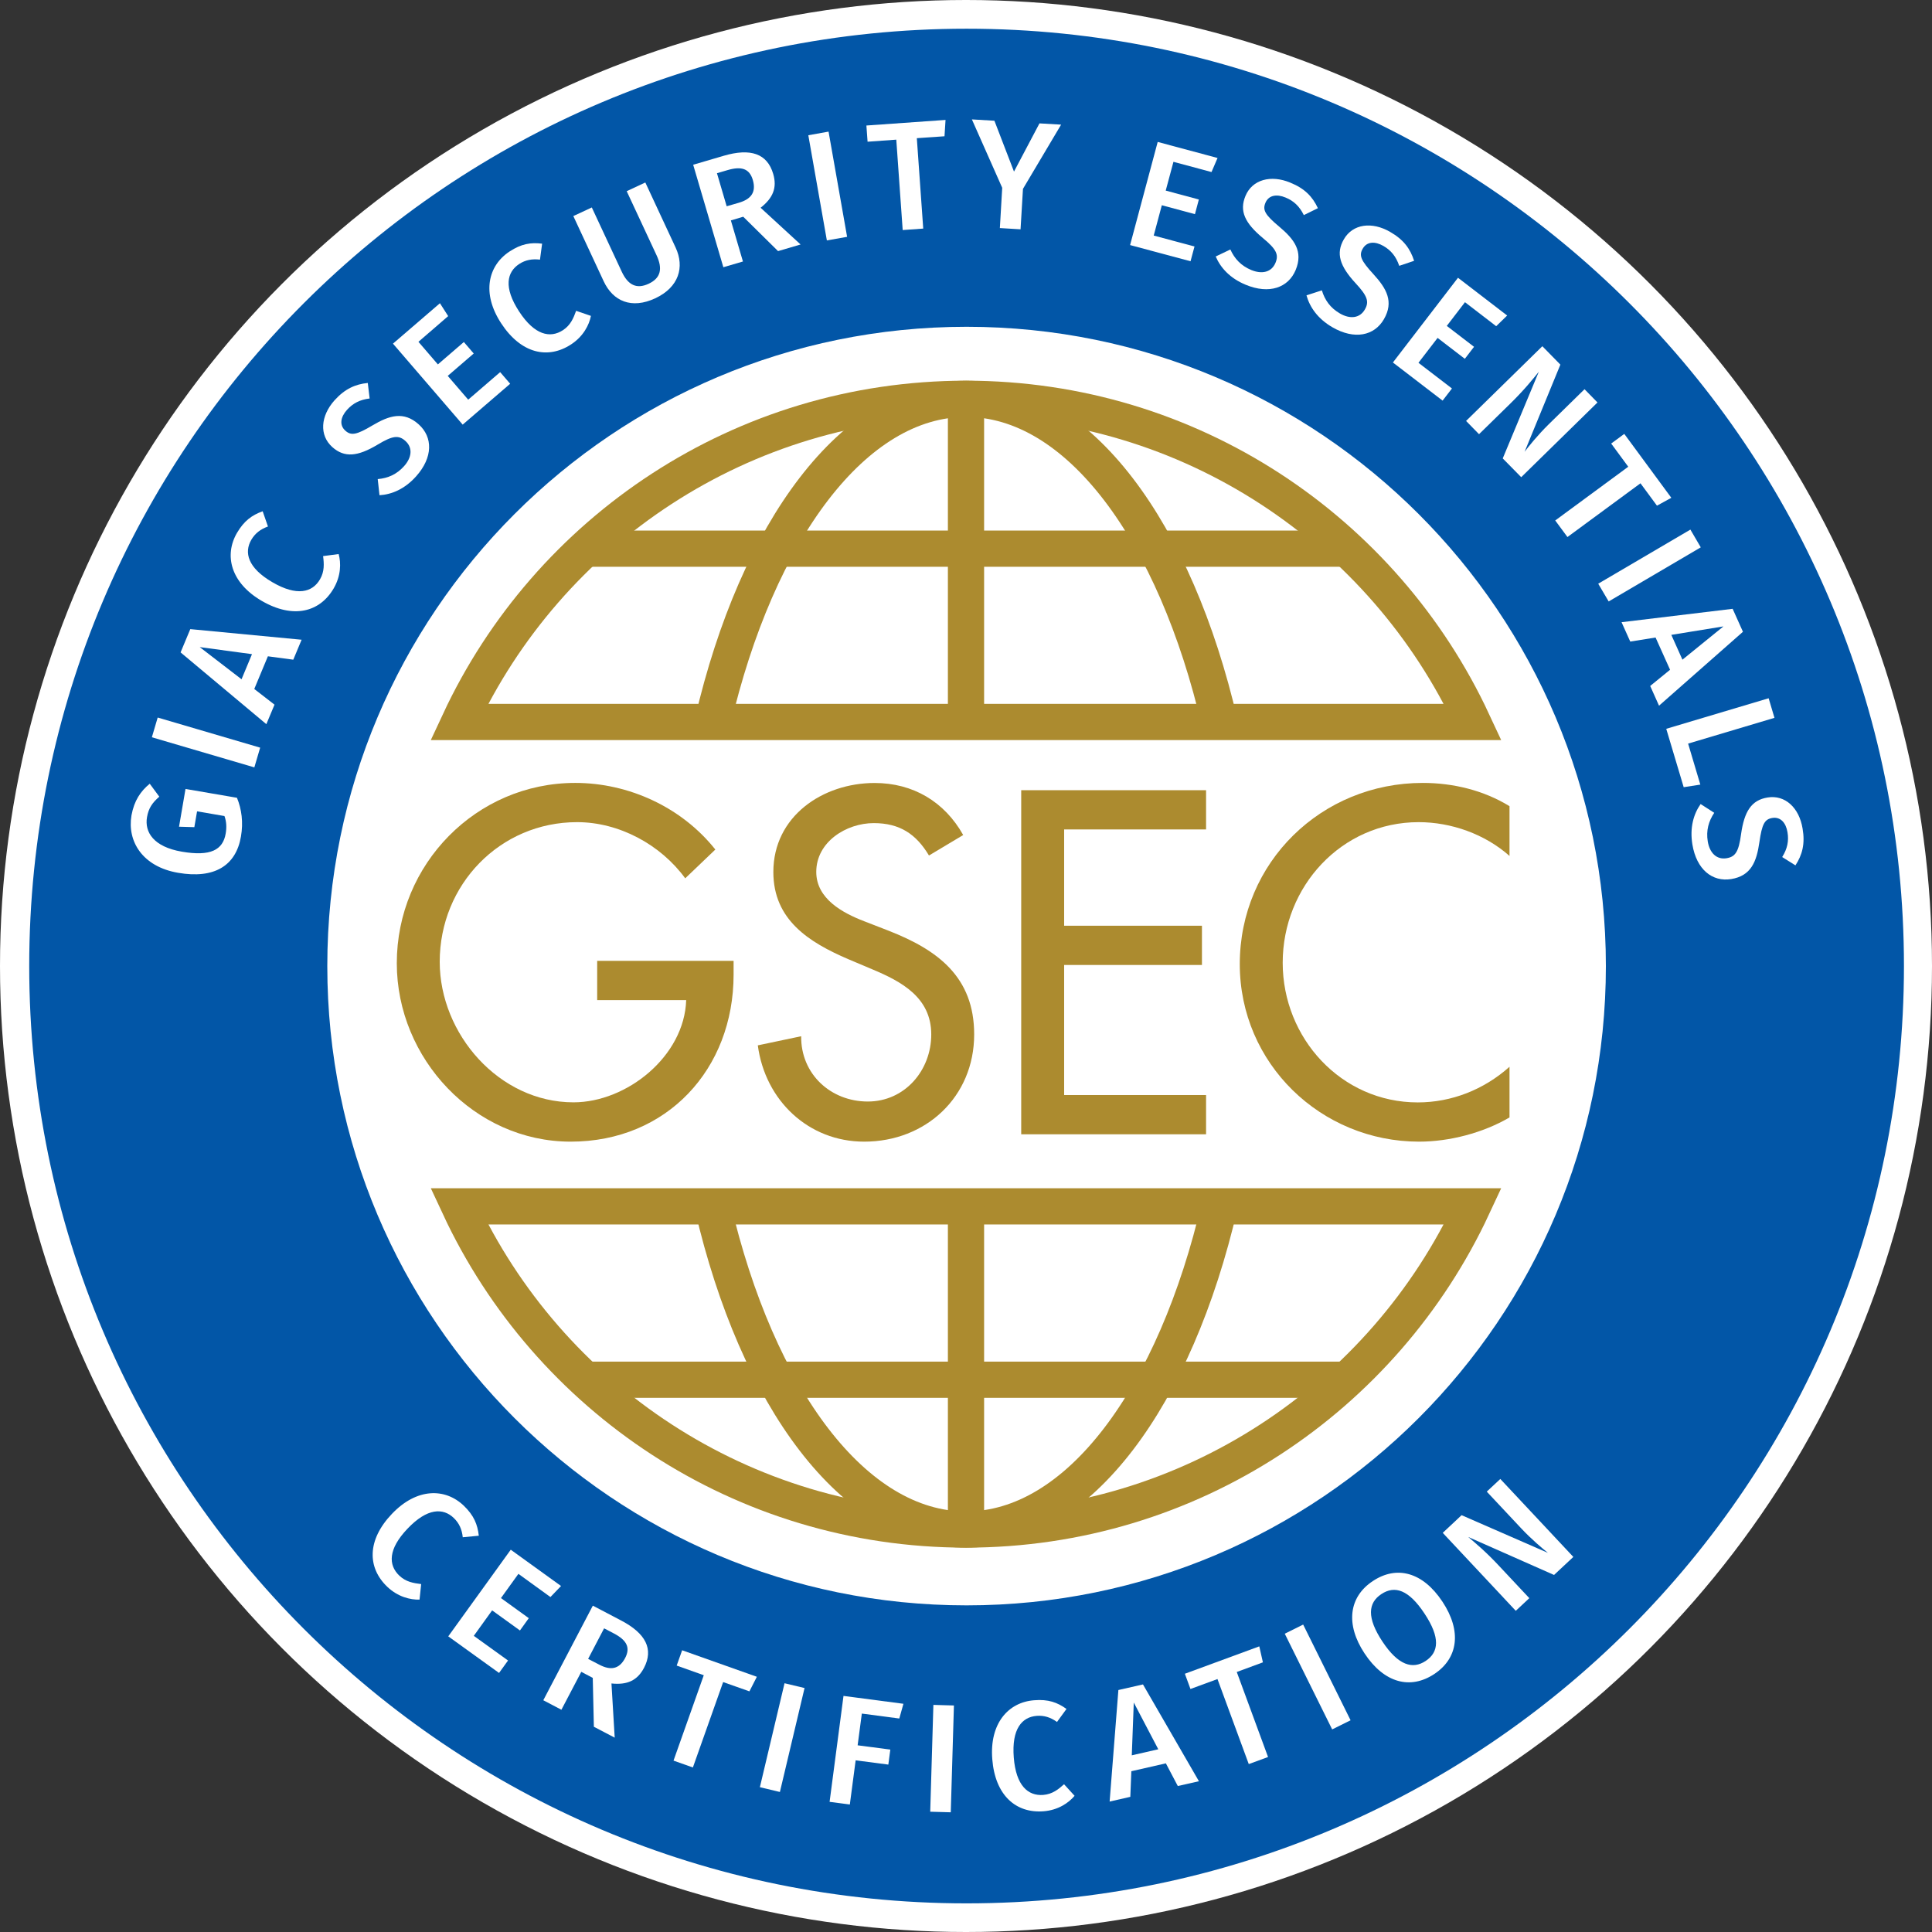 <svg xmlns="http://www.w3.org/2000/svg" xmlns:xlink="http://www.w3.org/1999/xlink" version="1.1" id="Layer_1" x="0px" y="0px" style="enable-background:new 0 0 612 792;" xml:space="preserve" viewBox="180.33 80.44 262.44 262.44">
<rect x="180.33" y="80.44" width="262.44" height="262.44" fill="#333333" stroke="none"/>
<style type="text/css">
	.st0{fill:#FFFFFF;}
	.st1{fill:#0256A7;}
	.st2{fill:none;stroke:#AC8B2F;stroke-width:4.918;stroke-miterlimit:10;}
	.st3{fill:#AC8B2F;}
</style>
<circle class="st0" cx="311.55" cy="211.66" r="131.22"/>
<path class="st1" d="M438.96,211.66c0,70.32-57.01,127.33-127.33,127.33S184.3,281.98,184.3,211.66S241.31,84.34,311.63,84.34  S438.96,141.34,438.96,211.66z M311.63,124.83c-47.96,0-86.84,38.88-86.84,86.84s38.88,86.84,86.84,86.84s86.84-38.88,86.84-86.84  S359.59,124.83,311.63,124.83z"/>
<g>
	<g>
		<path class="st2" d="M380.39,178.51c-12.07-25.93-38.35-43.9-68.84-43.9c-30.48,0-56.77,17.97-68.84,43.9L380.39,178.51z"/>
		<path class="st2" d="M277.14,178.52c6.03-25.93,19.18-43.9,34.42-43.9c15.28,0,28.44,18.06,34.46,44.08"/>
		<line class="st2" x1="311.55" y1="134.61" x2="311.55" y2="178.52"/>
		<line class="st2" x1="259.84" y1="154.97" x2="363.27" y2="154.97"/>
	</g>
	<g>
		<path class="st2" d="M380.39,244.31c-12.07,25.93-38.35,43.9-68.84,43.9c-30.48,0-56.77-17.97-68.84-43.9L380.39,244.31z"/>
		<path class="st2" d="M277.14,244.31c6.03,25.93,19.18,43.9,34.42,43.9c15.28,0,28.44-18.06,34.46-44.08"/>
		<line class="st2" x1="311.55" y1="288.22" x2="311.55" y2="244.31"/>
		<line class="st2" x1="259.84" y1="267.86" x2="363.27" y2="267.86"/>
	</g>
</g>
<g>
	<path class="st0" d="M200.67,186.9l1.3,1.76c-0.95,0.82-1.46,1.56-1.67,2.78c-0.35,2.03,0.88,4.03,4.73,4.69   c3.91,0.67,5.58-0.23,5.96-2.47c0.14-0.81,0.11-1.62-0.17-2.37l-3.72-0.64l-0.37,2.15l-2.08-0.06l0.88-5.13l6.99,1.2   c0.63,1.54,0.88,3.32,0.54,5.27c-0.68,3.97-3.63,5.77-8.54,4.92c-4.84-0.83-6.93-4.28-6.33-7.8   C198.56,189.18,199.43,187.92,200.67,186.9z"/>
	<path class="st0" d="M214.88,184.68l-13.92-4.09l0.79-2.68l13.92,4.09L214.88,184.68z"/>
	<path class="st0" d="M214.87,174.03l2.75,2.13l-1.11,2.65l-11.65-9.75l1.32-3.16l15.12,1.44l-1.13,2.71l-3.45-0.46L214.87,174.03z    M207.46,168.34l5.68,4.37l1.42-3.41L207.46,168.34z"/>
	<path class="st0" d="M216.01,149.89l0.72,2.07c-1.01,0.36-1.75,0.93-2.26,1.8c-1,1.72-0.51,3.81,2.88,5.78   c3.3,1.92,5.41,1.39,6.45-0.41c0.62-1.07,0.55-2.11,0.42-3.15l2.11-0.28c0.34,1.22,0.32,2.96-0.67,4.66   c-1.89,3.25-5.51,4.18-9.78,1.7c-4.21-2.45-5.13-6.18-3.36-9.23C213.49,151.18,214.56,150.41,216.01,149.89z"/>
	<path class="st0" d="M230.29,132.46l0.25,2.11c-1.33,0.16-2.28,0.66-3.08,1.55c-0.87,0.97-1.06,2.07-0.22,2.82   c0.78,0.7,1.5,0.59,3.68-0.71c2.29-1.36,4.25-1.97,6.28-0.15c1.94,1.74,1.96,4.49-0.35,7.07c-1.54,1.72-3.3,2.46-4.97,2.56   l-0.24-2.19c1.38-0.12,2.57-0.63,3.58-1.76c1.04-1.16,1.22-2.49,0.17-3.43c-0.91-0.81-1.72-0.72-3.75,0.5   c-2.73,1.64-4.52,1.81-6.17,0.34c-1.8-1.61-1.6-4.22,0.3-6.35C227.18,133.26,228.59,132.63,230.29,132.46z"/>
	<path class="st0" d="M237.17,126.87l2.64,3.07l3.53-3.04l1.34,1.56l-3.53,3.04l2.78,3.23l4.34-3.74l1.36,1.58l-6.45,5.55l-9.47-11   l6.38-5.49l1.12,1.75L237.17,126.87z"/>
	<path class="st0" d="M253.97,113.54l-0.29,2.17c-1.06-0.13-1.98,0.04-2.82,0.59c-1.67,1.09-2.16,3.17-0.01,6.46   c2.09,3.2,4.21,3.67,5.95,2.53c1.04-0.68,1.43-1.64,1.79-2.63l2.01,0.69c-0.24,1.24-1.04,2.79-2.69,3.87   c-3.14,2.06-6.8,1.27-9.5-2.86c-2.67-4.07-1.81-7.82,1.14-9.76C251.15,113.55,252.45,113.35,253.97,113.54z"/>
	<path class="st0" d="M269.34,120.96c-3.23,1.51-5.75,0.39-7.01-2.32l-4.12-8.85l2.51-1.17l4.06,8.71c0.86,1.85,2.03,2.41,3.65,1.66   c1.64-0.76,1.95-2.02,1.09-3.87l-4.06-8.71l2.53-1.18l4.12,8.85C273.34,116.73,272.55,119.46,269.34,120.96z"/>
	<path class="st0" d="M279.61,110.38l1.64,5.58l-2.66,0.78l-4.1-13.92l4.15-1.22c3.65-1.07,5.91-0.3,6.72,2.46   c0.56,1.89-0.04,3.29-1.71,4.6l5.43,4.99l-3.06,0.9l-4.73-4.67L279.61,110.38z M280.7,107.98c1.65-0.49,2.38-1.42,1.89-3.1   c-0.45-1.51-1.5-1.9-3.44-1.33l-1.43,0.42l1.32,4.49L280.7,107.98z"/>
	<path class="st0" d="M292.65,113.1l-2.52-14.29l2.75-0.49l2.52,14.29L292.65,113.1z"/>
	<path class="st0" d="M304.87,99.21l0.87,12.28l-2.79,0.2l-0.87-12.28l-3.9,0.28l-0.16-2.2l10.75-0.76l-0.14,2.22L304.87,99.21z"/>
	<path class="st0" d="M318.96,111.59l-2.81-0.17l0.32-5.47l-4.12-9.29l3.06,0.18l2.66,6.91l3.46-6.55l2.94,0.17l-5.18,8.72   L318.96,111.59z"/>
	<path class="st0" d="M339.73,102.42l-1.05,3.91l4.5,1.21l-0.53,1.99l-4.5-1.21l-1.1,4.12l5.54,1.48l-0.54,2.01l-8.21-2.2   l3.75-14.01l8.13,2.18l-0.82,1.91L339.73,102.42z"/>
	<path class="st0" d="M359.35,108.72l-1.91,0.94c-0.59-1.2-1.38-1.94-2.49-2.39c-1.2-0.5-2.3-0.32-2.73,0.73   c-0.4,0.97-0.06,1.61,1.89,3.24c2.04,1.71,3.27,3.35,2.22,5.88c-1,2.4-3.59,3.33-6.79,2c-2.13-0.88-3.41-2.3-4.07-3.84l1.99-0.95   c0.57,1.26,1.45,2.21,2.84,2.79c1.44,0.59,2.75,0.32,3.29-0.98c0.47-1.12,0.11-1.86-1.72-3.37c-2.45-2.04-3.21-3.67-2.36-5.71   c0.92-2.23,3.46-2.91,6.09-1.81C357.58,106.05,358.63,107.17,359.35,108.72z"/>
	<path class="st0" d="M372.42,115.87l-2.02,0.68c-0.43-1.27-1.11-2.1-2.15-2.7c-1.13-0.65-2.24-0.62-2.81,0.37   c-0.53,0.91-0.27,1.59,1.45,3.46c1.8,1.96,2.8,3.75,1.43,6.12c-1.3,2.25-3.99,2.83-6.99,1.1c-2-1.16-3.08-2.73-3.53-4.34l2.09-0.68   c0.4,1.32,1.14,2.38,2.45,3.14c1.34,0.78,2.69,0.68,3.39-0.54c0.61-1.05,0.36-1.83-1.26-3.57c-2.16-2.34-2.7-4.06-1.59-5.97   c1.21-2.09,3.81-2.43,6.28-1C371,112.99,371.9,114.24,372.42,115.87z"/>
	<path class="st0" d="M379.33,121.49l-2.47,3.22l3.7,2.84l-1.25,1.63l-3.7-2.84l-2.6,3.38l4.55,3.49l-1.27,1.65l-6.75-5.18   l8.84-11.51l6.68,5.13l-1.49,1.45L379.33,121.49z"/>
	<path class="st0" d="M384.46,142.71l4.9-11.77c-0.81,1-1.97,2.46-3.89,4.34l-4.23,4.14l-1.76-1.8l10.36-10.15l2.45,2.5l-4.86,11.84   c0.48-0.65,1.81-2.3,3.28-3.74l4.86-4.76l1.76,1.8l-10.36,10.15L384.46,142.71z"/>
	<path class="st0" d="M403.17,146.09l-9.92,7.3l-1.66-2.25l9.92-7.3l-2.32-3.15l1.78-1.31l6.39,8.68l-1.95,1.07L403.17,146.09z"/>
	<path class="st0" d="M397.43,159.73l12.52-7.35l1.41,2.41l-12.51,7.35L397.43,159.73z"/>
	<path class="st0" d="M405.22,167.04l-3.44,0.55l-1.18-2.63l15.09-1.82l1.4,3.12l-11.4,10.04l-1.2-2.68l2.7-2.2L405.22,167.04z    M414.44,165.53l-7.08,1.15l1.51,3.37L414.44,165.53z"/>
	<path class="st0" d="M411.3,187.02l-2.26,0.35l-2.37-7.93l13.91-4.15l0.79,2.66l-11.73,3.5L411.3,187.02z"/>
	<path class="st0" d="M424.22,197.99l-1.8-1.13c0.71-1.14,0.92-2.19,0.72-3.37c-0.21-1.28-0.94-2.12-2.06-1.94   c-1.04,0.17-1.4,0.8-1.76,3.31c-0.38,2.64-1.13,4.55-3.82,4.99c-2.57,0.42-4.72-1.29-5.28-4.71c-0.37-2.28,0.16-4.11,1.12-5.48   l1.85,1.19c-0.77,1.15-1.12,2.4-0.88,3.89c0.25,1.53,1.18,2.51,2.56,2.28c1.2-0.2,1.64-0.89,1.96-3.24   c0.44-3.16,1.43-4.66,3.61-5.01c2.38-0.39,4.29,1.4,4.75,4.22C425.55,195.07,425.15,196.56,424.22,197.99z"/>
</g>
<g>
	<path class="st0" d="M245.37,289.05l-2.18,0.21c-0.11-1.07-0.49-1.92-1.22-2.62c-1.44-1.38-3.58-1.39-6.29,1.46   c-2.64,2.77-2.62,4.93-1.11,6.37c0.9,0.86,1.93,1.02,2.97,1.15l-0.22,2.11c-1.26,0.04-2.95-0.38-4.38-1.74   c-2.72-2.59-2.78-6.34,0.63-9.91c3.36-3.53,7.21-3.54,9.76-1.11C244.71,286.3,245.2,287.52,245.37,289.05z"/>
	<path class="st0" d="M250.75,294.23l-2.37,3.29l3.78,2.73l-1.2,1.67l-3.78-2.73l-2.49,3.46l4.65,3.35l-1.22,1.69l-6.9-4.97   l8.49-11.77l6.83,4.93l-1.44,1.5L250.75,294.23z"/>
	<path class="st0" d="M259.29,307.54l-2.7,5.15l-2.46-1.29l6.73-12.85l3.83,2.01c3.37,1.76,4.45,3.9,3.12,6.44   c-0.92,1.75-2.32,2.34-4.42,2.12l0.44,7.36L261,315l-0.15-6.64L259.29,307.54z M261.74,306.57c1.53,0.8,2.7,0.63,3.51-0.91   c0.73-1.4,0.24-2.41-1.54-3.34l-1.32-0.69l-2.17,4.15L261.74,306.57z"/>
	<path class="st0" d="M278.56,308.93l-4.11,11.6l-2.63-0.93l4.11-11.6l-3.68-1.31l0.74-2.08l10.15,3.6l-1.01,1.98L278.56,308.93z"/>
	<path class="st0" d="M283.55,323.21l3.35-14.12l2.72,0.65l-3.35,14.12L283.55,323.21z"/>
	<path class="st0" d="M297.4,313.21l-0.57,4.31l4.44,0.58l-0.27,2.04l-4.44-0.58l-0.79,6l-2.75-0.36l1.89-14.39l8.14,1.07l-0.56,2   L297.4,313.21z"/>
	<path class="st0" d="M306.69,326.54l0.43-14.51l2.79,0.08l-0.43,14.51L306.69,326.54z"/>
	<path class="st0" d="M325.2,312.58l-1.29,1.77c-0.87-0.63-1.76-0.91-2.76-0.83c-1.99,0.16-3.42,1.75-3.11,5.66   c0.3,3.81,1.93,5.24,4,5.08c1.24-0.1,2.05-0.75,2.83-1.45l1.43,1.57c-0.81,0.97-2.25,1.95-4.21,2.1c-3.75,0.3-6.58-2.15-6.97-7.07   c-0.39-4.86,2.17-7.74,5.68-8.01C322.72,311.24,323.95,311.69,325.2,312.58z"/>
	<path class="st0" d="M334.01,321.04l-0.14,3.48l-2.81,0.64l1.19-15.15l3.34-0.76l7.6,13.15l-2.87,0.65l-1.62-3.08L334.01,321.04z    M334.34,311.71l-0.27,7.17l3.6-0.82L334.34,311.71z"/>
	<path class="st0" d="M348.33,307.56l4.25,11.55l-2.62,0.96l-4.25-11.55l-3.67,1.35l-0.76-2.07l10.11-3.72l0.49,2.17L348.33,307.56z   "/>
	<path class="st0" d="M361.29,315.36l-6.44-13l2.5-1.24l6.44,13L361.29,315.36z"/>
	<path class="st0" d="M376.27,298.01c2.64,3.99,2.14,7.67-1.1,9.82c-3.24,2.15-6.8,1.26-9.48-2.79c-2.63-3.97-2.12-7.69,1.12-9.83   C370.04,293.06,373.59,293.96,376.27,298.01z M368.12,303.43c2.16,3.26,4.11,3.8,5.87,2.63c1.8-1.19,2.01-3.17-0.16-6.44   c-2.14-3.24-4.04-3.85-5.86-2.64C366.17,298.17,365.96,300.17,368.12,303.43z"/>
	<path class="st0" d="M391.43,294.38l-11.66-5.16c0.98,0.83,2.42,2.02,4.25,3.99l4.05,4.32l-1.84,1.72l-9.92-10.59l2.56-2.4   l11.73,5.12c-0.64-0.5-2.26-1.86-3.66-3.36l-4.65-4.96l1.84-1.72l9.92,10.59L391.43,294.38z"/>
</g>
<g>
	<path class="st3" d="M279.98,210.97v1.86c0,12.83-9.05,22.69-22.13,22.69c-13.08,0-23.62-11.28-23.62-24.24   c0-13.45,10.79-24.49,24.24-24.49c7.25,0,14.45,3.29,19.03,9.05l-4.09,3.91c-3.35-4.59-8.99-7.63-14.69-7.63   c-10.48,0-18.66,8.49-18.66,18.97c0,9.8,8.06,19.09,18.17,19.09c7.25,0,15.07-6.26,15.31-13.89h-12.09v-5.33H279.98z"/>
	<path class="st3" d="M306.52,196.65c-1.74-2.91-3.97-4.4-7.5-4.4c-3.72,0-7.81,2.54-7.81,6.63c0,3.66,3.6,5.58,6.51,6.7l3.35,1.3   c6.63,2.6,11.59,6.26,11.59,14.07c0,8.49-6.57,14.57-14.94,14.57c-7.56,0-13.45-5.58-14.45-13.08l5.89-1.24   c-0.06,5.15,4.03,8.87,9.05,8.87c5.02,0,8.62-4.22,8.62-9.11c0-5.02-4.03-7.19-8.06-8.87l-3.22-1.36   c-5.33-2.29-10.17-5.33-10.17-11.84c0-7.56,6.7-12.09,13.76-12.09c5.21,0,9.49,2.54,12.03,7.07L306.52,196.65z"/>
	<path class="st3" d="M319.05,187.78h25.11v5.33h-19.28v13.08h18.72v5.33h-18.72v17.67h19.28v5.33h-25.11V187.78z"/>
	<path class="st3" d="M385.38,196.71c-3.35-2.98-7.94-4.59-12.34-4.59c-10.48,0-18.47,8.74-18.47,19.1   c0,10.23,7.94,18.97,18.35,18.97c4.59,0,8.99-1.74,12.46-4.84v6.88c-3.6,2.11-8.18,3.29-12.28,3.29   c-13.33,0-24.36-10.6-24.36-24.12c0-13.83,11.1-24.61,24.86-24.61c4.09,0,8.25,0.99,11.78,3.16V196.71z"/>
</g>
</svg>